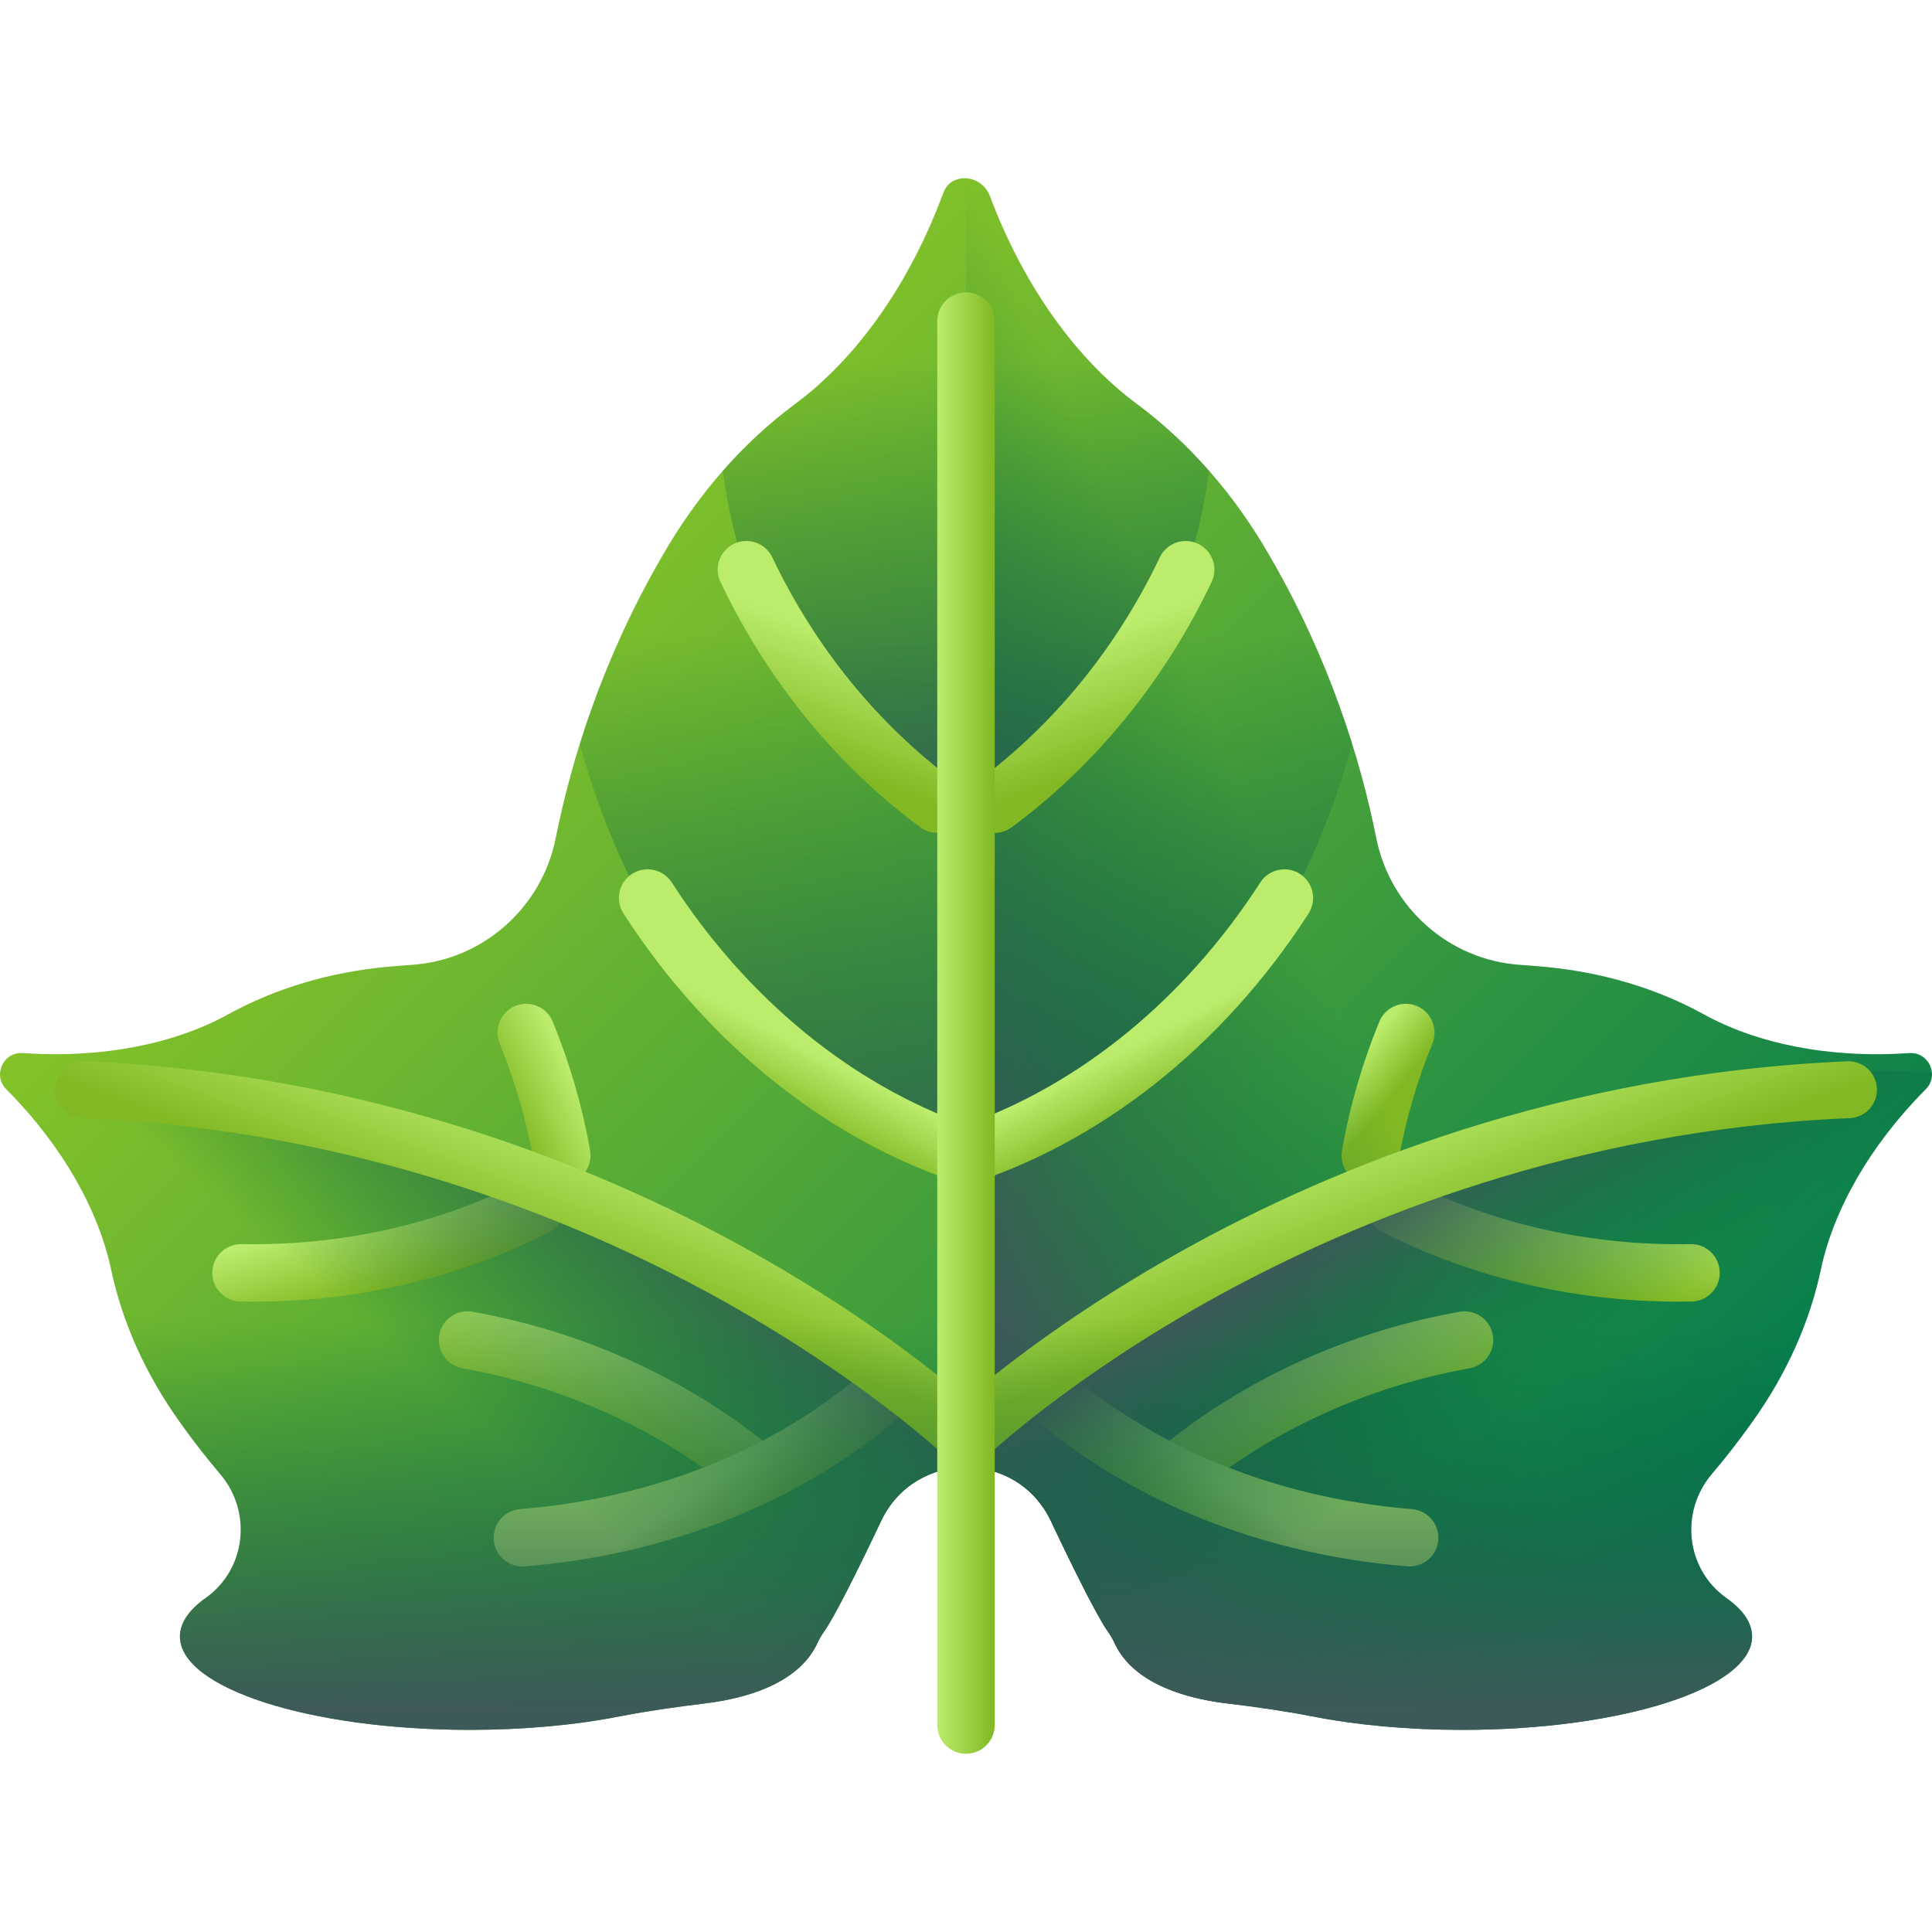 <svg width="24" height="24" viewBox="0 0 24 24" fill="none" xmlns="http://www.w3.org/2000/svg">
<g clip-path="url(#clip0_305_586)">
<path d="M23.718 13.082L23.709 13.082C22.717 13.15 21.821 12.962 21.167 12.601C20.58 12.278 19.908 12.077 19.188 12.01C19.184 12.01 19.179 12.009 19.175 12.009C19.078 12 18.982 11.992 18.887 11.986C18.004 11.928 17.271 11.279 17.097 10.412C16.899 9.426 16.517 8.19 15.778 6.915C15.776 6.91 15.773 6.905 15.77 6.901C15.333 6.14 14.771 5.499 14.118 5.014C13.39 4.475 12.729 3.58 12.303 2.451L12.297 2.435C12.233 2.267 12.048 2.172 11.879 2.232C11.759 2.276 11.73 2.364 11.697 2.451C11.271 3.58 10.611 4.474 9.883 5.014C9.228 5.499 8.666 6.141 8.229 6.903C8.227 6.907 8.224 6.911 8.222 6.915C7.483 8.19 7.101 9.426 6.903 10.412C6.729 11.279 5.996 11.928 5.113 11.986C5.018 11.992 4.922 12 4.825 12.009C4.821 12.009 4.816 12.01 4.812 12.01C4.092 12.077 3.42 12.278 2.833 12.601C2.179 12.962 1.283 13.15 0.291 13.082L0.282 13.082C0.04 13.065 -0.094 13.357 0.077 13.53L0.083 13.536C0.783 14.242 1.227 15.043 1.381 15.774C1.52 16.43 1.809 17.071 2.229 17.659C2.231 17.662 2.234 17.666 2.236 17.669C2.399 17.898 2.567 18.113 2.737 18.313C3.135 18.782 3.057 19.494 2.556 19.85C2.35 19.996 2.235 20.158 2.235 20.329C2.235 20.97 3.847 21.489 5.835 21.489C6.518 21.489 7.156 21.428 7.7 21.321C8.052 21.253 8.406 21.203 8.762 21.16C9.424 21.079 9.957 20.842 10.155 20.41C10.178 20.36 10.206 20.311 10.239 20.265C10.359 20.097 10.64 19.541 10.945 18.896C11.366 18.005 12.634 18.005 13.055 18.896C13.36 19.541 13.641 20.097 13.761 20.265C13.794 20.311 13.822 20.36 13.845 20.41C14.043 20.842 14.576 21.079 15.238 21.16C15.594 21.203 15.948 21.253 16.3 21.321C16.844 21.428 17.482 21.489 18.165 21.489C20.153 21.489 21.765 20.97 21.765 20.329C21.765 20.158 21.65 19.996 21.444 19.85C20.942 19.494 20.865 18.782 21.263 18.313C21.433 18.113 21.601 17.898 21.764 17.669C21.766 17.666 21.768 17.662 21.771 17.659C22.191 17.071 22.48 16.43 22.619 15.774C22.773 15.043 23.217 14.242 23.917 13.536L23.923 13.53C24.094 13.357 23.96 13.065 23.718 13.082Z" fill="url(#paint0_linear_305_586)"/>
<path d="M12 14.086C14.163 14.086 16.017 12.085 16.797 9.241C16.572 8.517 16.247 7.724 15.778 6.915C15.775 6.91 15.773 6.905 15.77 6.901C15.333 6.14 14.771 5.499 14.117 5.014C13.389 4.475 12.729 3.58 12.302 2.451L12.296 2.435C12.233 2.267 12.048 2.172 11.879 2.232C11.759 2.276 11.73 2.364 11.697 2.451C11.27 3.58 10.61 4.474 9.882 5.014C9.228 5.499 8.666 6.141 8.229 6.903C8.226 6.907 8.224 6.911 8.222 6.915C7.753 7.724 7.428 8.518 7.202 9.241C7.983 12.085 9.837 14.086 12 14.086Z" fill="url(#paint1_linear_305_586)"/>
<path d="M14.117 5.014C13.389 4.475 12.729 3.58 12.302 2.451L12.296 2.435C12.233 2.267 12.047 2.172 11.879 2.232C11.759 2.276 11.73 2.364 11.697 2.451C11.27 3.58 10.61 4.474 9.882 5.014C9.557 5.255 9.255 5.535 8.979 5.849C9.272 8.041 10.513 9.687 11.999 9.687C13.486 9.687 14.727 8.041 15.02 5.848C14.744 5.535 14.442 5.255 14.117 5.014Z" fill="url(#paint2_linear_305_586)"/>
<path d="M16.702 14.511C16.751 14.609 16.845 14.683 16.96 14.703C17.154 14.738 17.339 14.608 17.373 14.414C17.46 13.921 17.601 13.434 17.794 12.963C17.889 12.727 17.718 12.47 17.464 12.47C17.319 12.47 17.189 12.558 17.134 12.692C16.922 13.211 16.766 13.747 16.671 14.29C16.657 14.369 16.669 14.445 16.702 14.511Z" fill="url(#paint3_linear_305_586)"/>
<path d="M23.718 13.082L23.709 13.082C22.717 13.15 21.821 12.962 21.167 12.601C20.58 12.278 19.908 12.077 19.188 12.01C19.184 12.01 19.179 12.009 19.175 12.009C19.078 12 18.982 11.992 18.887 11.986C18.004 11.928 17.271 11.279 17.097 10.412C16.899 9.426 16.517 8.19 15.778 6.915C15.776 6.91 15.773 6.905 15.77 6.901C15.333 6.14 14.771 5.499 14.118 5.014C13.39 4.474 12.729 3.58 12.303 2.451L12.297 2.435C12.248 2.307 12.129 2.221 12 2.215V18.227C12.422 18.227 12.845 18.45 13.055 18.896C13.36 19.541 13.641 20.097 13.761 20.265C13.794 20.311 13.822 20.36 13.845 20.41C14.319 21.446 16.723 21.361 18.196 20.687C18.196 20.687 18.209 20.681 18.233 20.67C18.262 20.657 18.291 20.643 18.319 20.629C18.323 20.627 18.328 20.624 18.332 20.622L18.332 20.622C18.927 20.33 20.496 19.457 21.764 17.669C21.766 17.665 21.768 17.662 21.771 17.659C22.191 17.07 22.48 16.43 22.619 15.773C22.773 15.043 23.217 14.242 23.917 13.536L23.923 13.529C24.094 13.357 23.96 13.065 23.718 13.082Z" fill="url(#paint4_linear_305_586)"/>
<path d="M6.979 15.149C6.946 15.215 6.892 15.271 6.822 15.307C5.666 15.896 4.34 16.194 2.988 16.168C2.791 16.165 2.634 16.002 2.638 15.805C2.641 15.608 2.804 15.451 3.001 15.455C4.237 15.478 5.446 15.208 6.498 14.672C6.673 14.582 6.888 14.652 6.978 14.828C7.031 14.933 7.028 15.052 6.979 15.149Z" fill="url(#paint5_linear_305_586)"/>
<path d="M7.298 14.511C7.249 14.609 7.156 14.683 7.04 14.703C6.846 14.738 6.661 14.608 6.627 14.414C6.541 13.921 6.399 13.434 6.207 12.963C6.111 12.727 6.282 12.47 6.536 12.47C6.681 12.47 6.812 12.558 6.867 12.692C7.079 13.211 7.235 13.747 7.33 14.29C7.343 14.369 7.331 14.445 7.298 14.511Z" fill="url(#paint6_linear_305_586)"/>
<path d="M9.586 18.074C9.567 18.003 9.525 17.938 9.463 17.888C8.444 17.085 7.202 16.534 5.871 16.295C5.677 16.26 5.492 16.389 5.457 16.583C5.422 16.777 5.551 16.962 5.745 16.997C6.961 17.216 8.094 17.718 9.021 18.448C9.176 18.57 9.4 18.544 9.522 18.389C9.595 18.297 9.615 18.18 9.586 18.074Z" fill="url(#paint7_linear_305_586)"/>
<path d="M10.841 16.948L11.504 17.303C10.254 18.525 8.481 19.299 6.519 19.458C6.322 19.474 6.15 19.328 6.134 19.132C6.118 18.935 6.264 18.763 6.461 18.747C8.173 18.609 9.72 17.965 10.841 16.948Z" fill="url(#paint8_linear_305_586)"/>
<path d="M17.022 15.149C17.055 15.215 17.108 15.271 17.179 15.307C18.335 15.896 19.661 16.194 21.013 16.168C21.21 16.165 21.367 16.002 21.363 15.805C21.359 15.608 21.197 15.451 21 15.455C19.764 15.478 18.555 15.208 17.503 14.672C17.328 14.582 17.113 14.652 17.023 14.828C16.97 14.933 16.973 15.052 17.022 15.149Z" fill="url(#paint9_linear_305_586)"/>
<path d="M14.415 18.074C14.434 18.003 14.476 17.938 14.538 17.888C15.557 17.085 16.799 16.534 18.13 16.295C18.324 16.26 18.509 16.389 18.544 16.583C18.579 16.777 18.45 16.962 18.256 16.997C17.04 17.216 15.907 17.718 14.98 18.448C14.825 18.57 14.601 18.544 14.479 18.389C14.406 18.297 14.386 18.18 14.415 18.074Z" fill="url(#paint10_linear_305_586)"/>
<path d="M13.16 16.948L12.497 17.303C13.747 18.525 15.519 19.299 17.482 19.458C17.678 19.474 17.851 19.328 17.867 19.132C17.883 18.935 17.736 18.763 17.54 18.747C15.828 18.609 14.28 17.965 13.16 16.948Z" fill="url(#paint11_linear_305_586)"/>
<path d="M23.999 13.325C24.005 13.396 23.983 13.47 23.924 13.529L23.918 13.536C23.218 14.242 22.774 15.043 22.62 15.773C22.481 16.43 22.192 17.07 21.772 17.659C21.77 17.662 21.767 17.665 21.765 17.669C20.497 19.457 18.928 20.33 18.334 20.622L18.333 20.622C18.329 20.624 18.324 20.627 18.32 20.629C18.292 20.643 18.263 20.657 18.234 20.67C18.21 20.681 18.197 20.687 18.197 20.687C16.724 21.361 14.32 21.446 13.846 20.41C13.823 20.36 13.795 20.311 13.762 20.265C13.642 20.097 13.361 19.541 13.056 18.896C12.846 18.45 12.423 18.227 12.001 18.227C12.001 18.227 16.243 12.896 23.999 13.325Z" fill="url(#paint12_linear_305_586)"/>
<path d="M22.948 13.184C19.379 13.334 16.53 14.521 14.769 15.491C12.856 16.545 11.798 17.554 11.754 17.597C11.613 17.732 11.609 17.955 11.744 18.095C11.813 18.167 11.906 18.204 11.998 18.204C12.086 18.204 12.175 18.171 12.243 18.105C12.253 18.096 13.293 17.107 15.131 16.097C16.822 15.169 19.556 14.033 22.978 13.89C23.173 13.882 23.324 13.717 23.316 13.522C23.308 13.328 23.143 13.176 22.948 13.184Z" fill="url(#paint13_linear_305_586)"/>
<path d="M0.002 13.325C-0.004 13.396 0.018 13.47 0.077 13.529L0.084 13.536C0.783 14.242 1.227 15.043 1.382 15.773C1.521 16.43 1.809 17.07 2.229 17.659C2.232 17.662 2.234 17.665 2.236 17.669C3.504 19.457 5.074 20.33 5.668 20.622L5.668 20.622C5.672 20.624 5.677 20.627 5.681 20.629C5.71 20.643 5.739 20.657 5.767 20.67C5.791 20.681 5.804 20.687 5.804 20.687C7.277 21.361 9.681 21.446 10.155 20.41C10.178 20.36 10.206 20.311 10.24 20.265C10.359 20.097 10.64 19.541 10.945 18.896C11.156 18.45 11.578 18.227 12 18.227C12 18.227 7.758 12.896 0.002 13.325Z" fill="url(#paint14_linear_305_586)"/>
<path d="M1.052 13.184C4.622 13.334 7.471 14.521 9.232 15.491C11.145 16.545 12.203 17.554 12.247 17.597C12.387 17.732 12.392 17.955 12.257 18.095C12.187 18.167 12.095 18.204 12.002 18.204C11.914 18.204 11.826 18.171 11.758 18.105C11.747 18.096 10.708 17.107 8.869 16.097C7.179 15.169 4.445 14.033 1.023 13.89C0.828 13.882 0.677 13.717 0.685 13.522C0.693 13.328 0.857 13.176 1.052 13.184Z" fill="url(#paint15_linear_305_586)"/>
<path d="M12.001 13.972V14.724C10.333 14.2 8.813 13.004 7.746 11.349C7.639 11.184 7.686 10.963 7.851 10.856C8.017 10.749 8.238 10.797 8.345 10.962C9.276 12.405 10.575 13.465 12.001 13.972Z" fill="url(#paint16_linear_305_586)"/>
<path d="M11.644 10.346C11.57 10.346 11.496 10.323 11.432 10.276C10.389 9.505 9.531 8.452 8.95 7.23C8.865 7.052 8.941 6.84 9.119 6.755C9.296 6.67 9.509 6.746 9.594 6.924C10.125 8.04 10.907 9.001 11.856 9.703C12.015 9.82 12.048 10.043 11.931 10.201C11.861 10.296 11.753 10.346 11.644 10.346Z" fill="url(#paint17_linear_305_586)"/>
<path d="M12 13.972V14.724C13.667 14.2 15.187 13.004 16.255 11.349C16.362 11.184 16.314 10.963 16.149 10.856C15.983 10.749 15.763 10.797 15.656 10.962C14.725 12.405 13.426 13.465 12 13.972Z" fill="url(#paint18_linear_305_586)"/>
<path d="M12.357 10.346C12.431 10.346 12.505 10.323 12.569 10.276C13.612 9.505 14.47 8.452 15.051 7.23C15.136 7.052 15.06 6.84 14.883 6.755C14.705 6.67 14.492 6.746 14.407 6.924C13.876 8.04 13.094 9.001 12.145 9.703C11.986 9.82 11.953 10.043 12.07 10.201C12.14 10.296 12.248 10.346 12.357 10.346Z" fill="url(#paint19_linear_305_586)"/>
<path d="M0.443 13.934C0.937 14.535 1.255 15.178 1.382 15.773C1.521 16.43 1.809 17.071 2.229 17.659C2.232 17.662 2.234 17.665 2.236 17.669C2.399 17.898 2.567 18.113 2.737 18.313C3.135 18.782 3.058 19.494 2.556 19.85C2.35 19.996 2.235 20.158 2.235 20.329C2.235 20.97 3.847 21.489 5.835 21.489C6.518 21.489 7.157 21.428 7.7 21.321C8.052 21.253 8.407 21.203 8.762 21.16C9.424 21.079 9.957 20.842 10.155 20.41C10.178 20.36 10.206 20.311 10.24 20.265C10.359 20.097 10.64 19.541 10.945 18.896C11.366 18.005 12.634 18.005 13.056 18.896C13.36 19.541 13.641 20.097 13.761 20.265C13.794 20.311 13.823 20.36 13.846 20.41C14.043 20.842 14.577 21.079 15.238 21.16C15.594 21.203 15.949 21.253 16.3 21.321C16.844 21.428 17.482 21.489 18.165 21.489C20.153 21.489 21.765 20.97 21.765 20.329C21.765 20.158 21.65 19.996 21.444 19.85C20.943 19.494 20.865 18.782 21.264 18.313C21.434 18.113 21.601 17.898 21.764 17.669C21.767 17.665 21.769 17.662 21.771 17.659C22.192 17.071 22.48 16.43 22.619 15.773C22.745 15.178 23.064 14.535 23.557 13.934H0.443Z" fill="url(#paint20_linear_305_586)"/>
<path d="M12 21.786C11.802 21.786 11.643 21.626 11.643 21.429V3.989C11.643 3.792 11.802 3.632 12 3.632C12.197 3.632 12.357 3.792 12.357 3.989V21.429C12.357 21.626 12.197 21.786 12 21.786Z" fill="url(#paint21_linear_305_586)"/>
</g>
<defs>
<linearGradient id="paint0_linear_305_586" x1="4.005" y1="7.762" x2="18.392" y2="22.149" gradientUnits="userSpaceOnUse">
<stop stop-color="#8BC727"/>
<stop offset="1" stop-color="#017B4E"/>
</linearGradient>
<linearGradient id="paint1_linear_305_586" x1="12" y1="7.89" x2="12" y2="16.267" gradientUnits="userSpaceOnUse">
<stop stop-color="#026841" stop-opacity="0"/>
<stop offset="0.239" stop-color="#0A6644" stop-opacity="0.239"/>
<stop offset="0.611" stop-color="#20604D" stop-opacity="0.611"/>
<stop offset="1" stop-color="#3E5959"/>
</linearGradient>
<linearGradient id="paint2_linear_305_586" x1="12" y1="4.47" x2="12" y2="11.121" gradientUnits="userSpaceOnUse">
<stop stop-color="#026841" stop-opacity="0"/>
<stop offset="0.239" stop-color="#0A6644" stop-opacity="0.239"/>
<stop offset="0.611" stop-color="#20604D" stop-opacity="0.611"/>
<stop offset="1" stop-color="#3E5959"/>
</linearGradient>
<linearGradient id="paint3_linear_305_586" x1="16.787" y1="13.219" x2="17.289" y2="13.627" gradientUnits="userSpaceOnUse">
<stop stop-color="#BBEC6C"/>
<stop offset="1" stop-color="#81B823"/>
</linearGradient>
<linearGradient id="paint4_linear_305_586" x1="15.989" y1="11.051" x2="10.954" y2="13.31" gradientUnits="userSpaceOnUse">
<stop stop-color="#026841" stop-opacity="0"/>
<stop offset="0.239" stop-color="#0A6644" stop-opacity="0.239"/>
<stop offset="0.611" stop-color="#20604D" stop-opacity="0.611"/>
<stop offset="1" stop-color="#3E5959"/>
</linearGradient>
<linearGradient id="paint5_linear_305_586" x1="4.71" y1="14.999" x2="4.993" y2="15.972" gradientUnits="userSpaceOnUse">
<stop stop-color="#BBEC6C"/>
<stop offset="1" stop-color="#81B823"/>
</linearGradient>
<linearGradient id="paint6_linear_305_586" x1="7.133" y1="13.408" x2="6.286" y2="13.816" gradientUnits="userSpaceOnUse">
<stop stop-color="#BBEC6C"/>
<stop offset="1" stop-color="#81B823"/>
</linearGradient>
<linearGradient id="paint7_linear_305_586" x1="7.77" y1="16.759" x2="7.331" y2="17.919" gradientUnits="userSpaceOnUse">
<stop stop-color="#BBEC6C"/>
<stop offset="1" stop-color="#81B823"/>
</linearGradient>
<linearGradient id="paint8_linear_305_586" x1="8.893" y1="18.377" x2="9.391" y2="19.107" gradientUnits="userSpaceOnUse">
<stop stop-color="#BBEC6C"/>
<stop offset="1" stop-color="#81B823"/>
</linearGradient>
<linearGradient id="paint9_linear_305_586" x1="19.197" y1="14.989" x2="19.134" y2="16.119" gradientUnits="userSpaceOnUse">
<stop stop-color="#BBEC6C"/>
<stop offset="1" stop-color="#81B823"/>
</linearGradient>
<linearGradient id="paint10_linear_305_586" x1="16.231" y1="16.759" x2="16.67" y2="17.919" gradientUnits="userSpaceOnUse">
<stop stop-color="#BBEC6C"/>
<stop offset="1" stop-color="#81B823"/>
</linearGradient>
<linearGradient id="paint11_linear_305_586" x1="15.108" y1="18.381" x2="14.61" y2="19.111" gradientUnits="userSpaceOnUse">
<stop stop-color="#BBEC6C"/>
<stop offset="1" stop-color="#81B823"/>
</linearGradient>
<linearGradient id="paint12_linear_305_586" x1="18.967" y1="17.309" x2="17.32" y2="14.698" gradientUnits="userSpaceOnUse">
<stop stop-color="#026841" stop-opacity="0"/>
<stop offset="0.239" stop-color="#0A6644" stop-opacity="0.239"/>
<stop offset="0.611" stop-color="#20604D" stop-opacity="0.611"/>
<stop offset="1" stop-color="#3E5959"/>
</linearGradient>
<linearGradient id="paint13_linear_305_586" x1="16.833" y1="13.95" x2="17.445" y2="15.597" gradientUnits="userSpaceOnUse">
<stop stop-color="#BBEC6C"/>
<stop offset="1" stop-color="#81B823"/>
</linearGradient>
<linearGradient id="paint14_linear_305_586" x1="5.067" y1="16.908" x2="7.82" y2="13.708" gradientUnits="userSpaceOnUse">
<stop stop-color="#026841" stop-opacity="0"/>
<stop offset="0.239" stop-color="#0A6644" stop-opacity="0.239"/>
<stop offset="0.611" stop-color="#20604D" stop-opacity="0.611"/>
<stop offset="1" stop-color="#3E5959"/>
</linearGradient>
<linearGradient id="paint15_linear_305_586" x1="7.167" y1="13.95" x2="6.556" y2="15.597" gradientUnits="userSpaceOnUse">
<stop stop-color="#BBEC6C"/>
<stop offset="1" stop-color="#81B823"/>
</linearGradient>
<linearGradient id="paint16_linear_305_586" x1="9.828" y1="12.929" x2="9.42" y2="13.713" gradientUnits="userSpaceOnUse">
<stop stop-color="#BBEC6C"/>
<stop offset="1" stop-color="#81B823"/>
</linearGradient>
<linearGradient id="paint17_linear_305_586" x1="10.655" y1="7.989" x2="10.116" y2="9.479" gradientUnits="userSpaceOnUse">
<stop stop-color="#BBEC6C"/>
<stop offset="1" stop-color="#81B823"/>
</linearGradient>
<linearGradient id="paint18_linear_305_586" x1="14.173" y1="12.929" x2="14.581" y2="13.713" gradientUnits="userSpaceOnUse">
<stop stop-color="#BBEC6C"/>
<stop offset="1" stop-color="#81B823"/>
</linearGradient>
<linearGradient id="paint19_linear_305_586" x1="13.346" y1="7.989" x2="13.885" y2="9.479" gradientUnits="userSpaceOnUse">
<stop stop-color="#BBEC6C"/>
<stop offset="1" stop-color="#81B823"/>
</linearGradient>
<linearGradient id="paint20_linear_305_586" x1="12" y1="16.408" x2="12" y2="21.255" gradientUnits="userSpaceOnUse">
<stop stop-color="#026841" stop-opacity="0"/>
<stop offset="0.239" stop-color="#0A6644" stop-opacity="0.239"/>
<stop offset="0.611" stop-color="#20604D" stop-opacity="0.611"/>
<stop offset="1" stop-color="#3E5959"/>
</linearGradient>
<linearGradient id="paint21_linear_305_586" x1="11.643" y1="12.709" x2="12.357" y2="12.709" gradientUnits="userSpaceOnUse">
<stop stop-color="#BBEC6C"/>
<stop offset="1" stop-color="#81B823"/>
</linearGradient>
<clipPath id="clip0_305_586">
<rect width="24" height="24" fill="white"/>
</clipPath>
</defs>
</svg>
